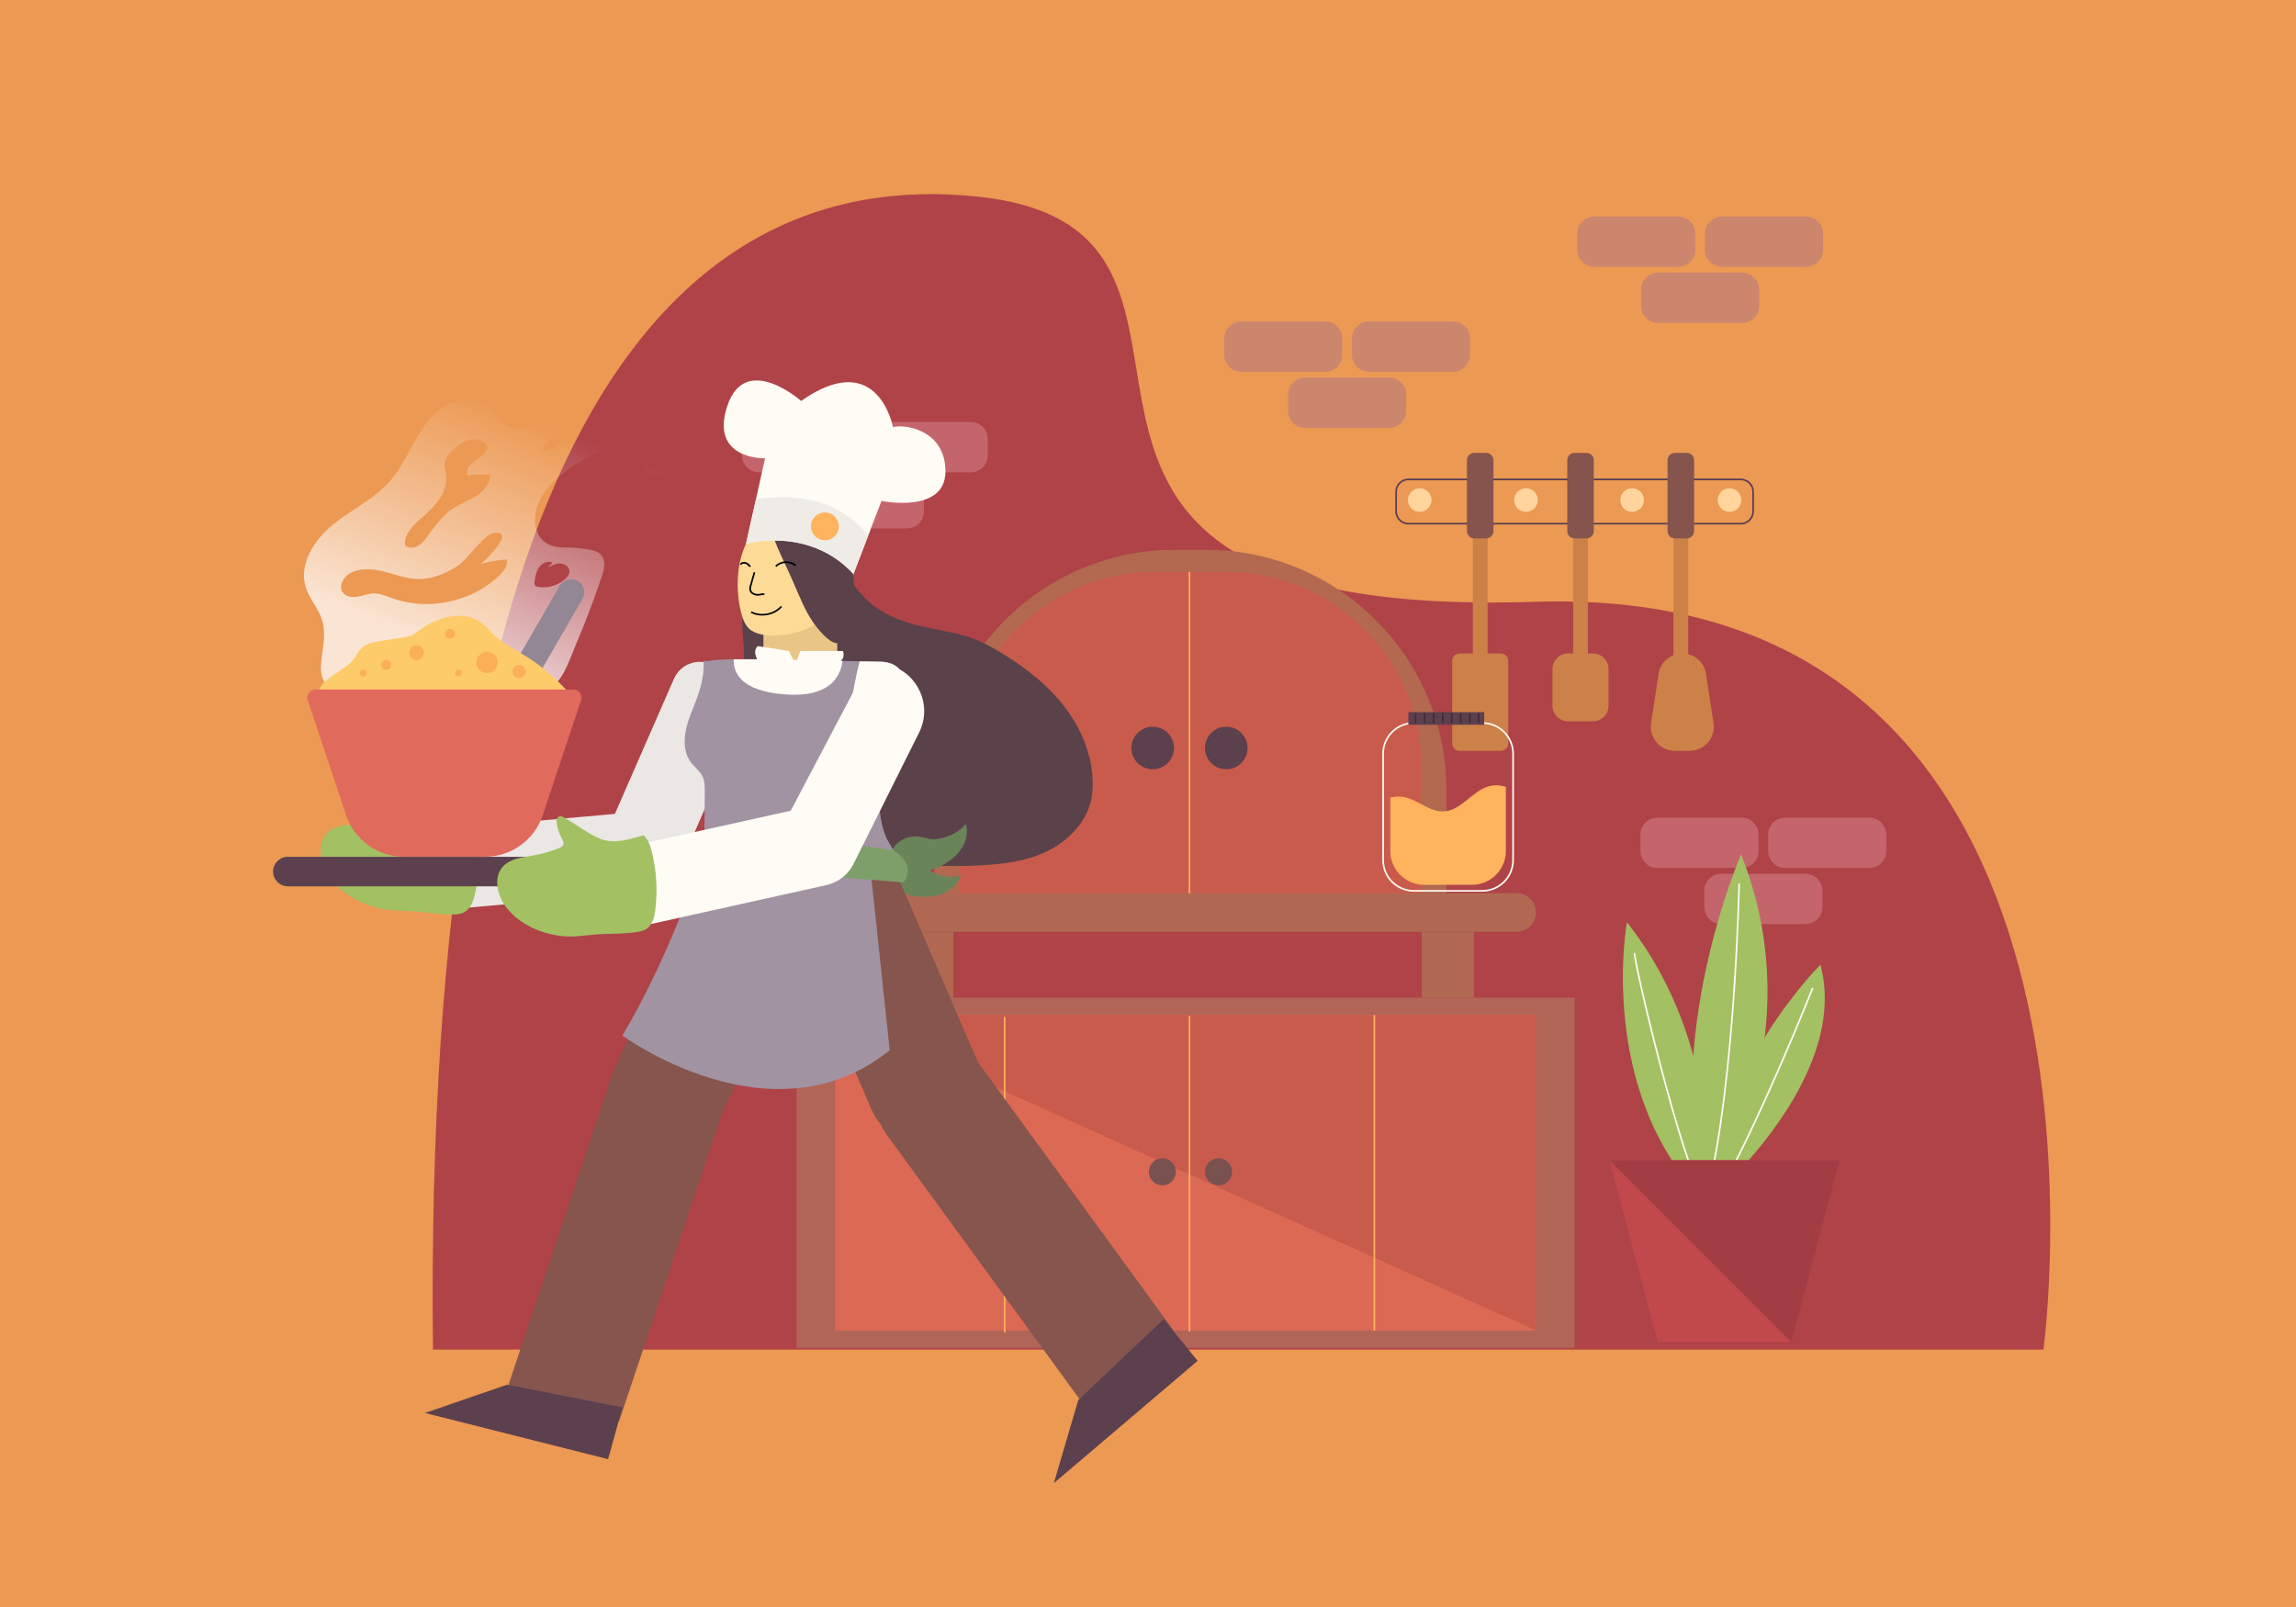 <?xml version="1.0" encoding="utf-8"?>
<!-- Generator: Adobe Illustrator 16.0.0, SVG Export Plug-In . SVG Version: 6.00 Build 0)  -->
<!DOCTYPE svg PUBLIC "-//W3C//DTD SVG 1.1//EN" "http://www.w3.org/Graphics/SVG/1.1/DTD/svg11.dtd">
<svg version="1.1" xmlns="http://www.w3.org/2000/svg" xmlns:xlink="http://www.w3.org/1999/xlink" x="0px" y="0px" width="1400px"
	 height="980px" viewBox="0 0 1400 980" enable-background="new 0 0 1400 980" xml:space="preserve">
<g id="BACKGROUND">
	<g>
		<rect x="-7" y="-7" fill="#EC9953" width="1414" height="994"/>
	</g>
</g>
<g id="OBJECTS">
	<path fill="#AF4348" d="M388,823h858c0,0,64-468-310-456S790,141,597,120S258,279,264,823H388z"/>
	<g>
		<path fill="#C4656C" d="M514.07,288.023h-51.323c-5.707,0-10.333-4.626-10.333-10.333v-10.018c0-5.707,4.626-10.333,10.333-10.333
			h51.323c5.707,0,10.333,4.626,10.333,10.333v10.018C524.403,283.396,519.777,288.023,514.07,288.023z"/>
		<path fill="#C4656C" d="M591.961,288.023h-51.323c-5.707,0-10.333-4.626-10.333-10.333v-10.018
			c0-5.707,4.626-10.333,10.333-10.333h51.323c5.707,0,10.333,4.626,10.333,10.333v10.018
			C602.294,283.396,597.668,288.023,591.961,288.023z"/>
		<path fill="#C4656C" d="M553.016,322.248h-51.324c-5.707,0-10.333-4.626-10.333-10.333v-10.018
			c0-5.707,4.626-10.333,10.333-10.333h51.324c5.707,0,10.333,4.626,10.333,10.333v10.018
			C563.349,317.622,558.723,322.248,553.016,322.248z"/>
	</g>
	<g>
		<path fill="none" stroke="#583D50" stroke-miterlimit="10" d="M1061.476,319.351H858.79c-4.142,0-7.5-3.357-7.5-7.5v-11.985
			c0-4.143,3.358-7.5,7.5-7.5h202.686c4.143,0,7.5,3.357,7.5,7.5v11.985C1068.976,315.993,1065.618,319.351,1061.476,319.351z"/>
		<g>
			<g>
				<rect x="898.065" y="279.771" fill="#CC8148" width="8.996" height="136.728"/>
			</g>
			<g>
				<path fill="#CC8148" d="M915.154,457.878h-25.182c-2.485,0-4.5-2.015-4.5-4.5v-50.369c0-2.485,2.015-4.5,4.5-4.5h25.182
					c2.485,0,4.5,2.015,4.5,4.5v50.369C919.654,455.863,917.64,457.878,915.154,457.878z"/>
			</g>
			<path fill="#85544D" d="M906.159,328.346h-7.191c-2.485,0-4.5-2.015-4.5-4.5v-43.173c0-2.485,2.015-4.5,4.5-4.5h7.191
				c2.485,0,4.5,2.015,4.5,4.5v43.173C910.659,326.332,908.645,328.346,906.159,328.346z"/>
		</g>
		<g>
			<g>
				<rect x="959.233" y="279.771" fill="#CC8148" width="8.995" height="136.728"/>
			</g>
			<g>
				<path fill="#CC8148" d="M971.322,439.887h-15.182c-5.247,0-9.5-4.253-9.5-9.5v-22.378c0-5.247,4.253-9.5,9.5-9.5h15.182
					c5.247,0,9.5,4.253,9.5,9.5v22.378C980.822,435.634,976.569,439.887,971.322,439.887z"/>
			</g>
			<path fill="#85544D" d="M967.327,328.346h-7.191c-2.485,0-4.5-2.015-4.5-4.5v-43.173c0-2.485,2.015-4.5,4.5-4.5h7.191
				c2.485,0,4.5,2.015,4.5,4.5v43.173C971.827,326.332,969.812,328.346,967.327,328.346z"/>
		</g>
		<g>
			<g>
				<rect x="1020.401" y="279.771" fill="#CC8148" width="8.995" height="136.728"/>
			</g>
			<g>
				<path fill="#CC8148" d="M1030.356,457.878h-9.115c-8.962,0-15.822-7.978-14.479-16.839l4.557-30.079
					c1.085-7.159,7.239-12.451,14.48-12.451l0,0c7.241,0,13.395,5.292,14.479,12.451l4.558,30.079
					C1046.179,449.9,1039.318,457.878,1030.356,457.878z"/>
			</g>
			<path fill="#85544D" d="M1028.495,328.346h-7.191c-2.485,0-4.5-2.015-4.5-4.5v-43.173c0-2.485,2.015-4.5,4.5-4.5h7.191
				c2.485,0,4.5,2.015,4.5,4.5v43.173C1032.995,326.332,1030.98,328.346,1028.495,328.346z"/>
		</g>
		<circle fill="#FFD59D" cx="865.683" cy="304.958" r="7.196"/>
		<circle fill="#FFD59D" cx="930.449" cy="304.958" r="7.196"/>
		<circle fill="#FFD59D" cx="995.215" cy="304.958" r="7.196"/>
		<circle fill="#FFD59D" cx="1054.583" cy="304.958" r="7.196"/>
	</g>
	<g>
		<g>
			<path fill="#B2694F" d="M735.219,335.274h-18.673c-81.064,0-146.781,65.716-146.781,146.781v70.085H882v-70.085
				C882,400.99,816.284,335.274,735.219,335.274z"/>
		</g>
		<rect x="485.719" y="608.39" fill="#B16557" width="474.426" height="213.61"/>
		<rect x="509.309" y="619.012" fill="#DC6954" width="427.246" height="192.367"/>
		<polygon fill="#C95B4C" points="936.555,811.379 509.309,619.012 936.555,619.012 		"/>
		<line fill="none" stroke="#FFB35D" stroke-miterlimit="10" x1="837.998" y1="619.012" x2="837.998" y2="811.379"/>
		<line fill="none" stroke="#FFB35D" stroke-miterlimit="10" x1="725.293" y1="619.602" x2="725.293" y2="811.969"/>
		<line fill="none" stroke="#FFB35D" stroke-miterlimit="10" x1="612.587" y1="620.191" x2="612.587" y2="812.559"/>
		<circle fill="#79514F" cx="742.995" cy="714.605" r="8.261"/>
		<circle fill="#79514F" cx="708.77" cy="714.605" r="8.261"/>
		<path fill="#B06852" d="M924.74,568.265H521.124c-6.518,0-11.802-5.284-11.802-11.802l0,0c0-6.518,5.284-11.802,11.802-11.802
			H924.74c6.519,0,11.802,5.284,11.802,11.802l0,0C936.542,562.98,931.259,568.265,924.74,568.265z"/>
		<rect x="549.448" y="568.265" fill="#B06852" width="31.865" height="40.125"/>
		<rect x="866.912" y="568.265" fill="#B06852" width="31.865" height="40.125"/>
		<path fill="#C95B4C" d="M747.412,348.754h-43.06c-65.998,0-119.5,53.501-119.5,119.5v76.408h282.059v-76.408
			C866.912,402.255,813.41,348.754,747.412,348.754z"/>
		<line fill="none" stroke="#FFB35D" stroke-miterlimit="10" x1="725.293" y1="348.754" x2="725.293" y2="544.661"/>
		<circle fill="#5C404E" cx="747.716" cy="456.149" r="12.981"/>
		<circle fill="#5C404E" cx="702.87" cy="456.149" r="12.982"/>
	</g>
	<g>
		<g>
			<g>
				<path fill="#CC866D" d="M1023.376,162.719h-51.323c-5.707,0-10.334-4.626-10.334-10.333v-10.018
					c0-5.707,4.627-10.333,10.334-10.333h51.323c5.707,0,10.333,4.626,10.333,10.333v10.018
					C1033.709,158.093,1029.083,162.719,1023.376,162.719z"/>
			</g>
			<g>
				<path fill="#CC866D" d="M1101.267,162.719h-51.323c-5.707,0-10.334-4.626-10.334-10.333v-10.018
					c0-5.707,4.627-10.333,10.334-10.333h51.323c5.707,0,10.333,4.626,10.333,10.333v10.018
					C1111.6,158.093,1106.974,162.719,1101.267,162.719z"/>
			</g>
			<g>
				<path fill="#CC866D" d="M1062.321,196.944h-51.323c-5.707,0-10.334-4.626-10.334-10.333v-10.018
					c0-5.707,4.627-10.333,10.334-10.333h51.323c5.707,0,10.333,4.626,10.333,10.333v10.018
					C1072.654,192.317,1068.028,196.944,1062.321,196.944z"/>
			</g>
		</g>
	</g>
	<g opacity="0.75">
		<linearGradient id="SVGID_1_" gradientUnits="userSpaceOnUse" x1="330.071" y1="256.641" x2="271.071" y2="399.641">
			<stop  offset="0" style="stop-color:#FFFFFF;stop-opacity:0"/>
			<stop  offset="1" style="stop-color:#FFFFFF"/>
		</linearGradient>
		<path fill="url(#SVGID_1_)" d="M410.55,287.228c4.585-2.198,8.691-5.832,11.942-9.797c6.108-7.449,22.792-24.148,16.901-34.525
			c-6.44-11.346-28.243-1.996-34.966-13.177c-1.248-2.076-1.756-4.666-3.571-6.269c-1.52-1.343-3.653-1.709-5.674-1.877
			c-20.592-1.71-39.435,11.293-54.471,25.467c-4.834,4.557-9.63,9.398-15.682,12.14c-6.052,2.741-13.802,2.91-18.791-1.479
			c-2.646-2.327-4.221-5.632-6.608-8.224c-6.592-7.155-18.394-7.357-26.965-2.756c-8.572,4.602-14.478,12.924-19.276,21.387
			c-4.799,8.463-8.882,17.458-15.226,24.833c-9.628,11.192-23.544,17.632-35.038,26.898c-11.494,9.266-21.099,24.056-16.718,38.154
			c1.908,6.138,6.223,11.225,8.845,17.093c8.887,19.884-12.172,39.283,14.798,49.982c39.226,15.562,86.154,19.846,121.948-2.507
			c11.672-7.29,13.875-17.045,18.992-29.072c5.868-13.791,11.195-27.811,15.964-42.019c1.405-4.187,2.636-9.211-0.096-12.681
			c-1.929-2.451-5.243-3.264-8.322-3.763c-4.947-0.802-9.961-1.194-14.974-1.168c-11.192,0.056-17.989-6.863-17.265-18.318
			c0.488-7.708,4.674-14.746,9.798-20.525c8.435-9.515,45.551-35.002,54.354-13.666c0.489,1.185,0.789,2.454,1.419,3.57
			c1.508,2.67,4.665,4.01,7.712,4.355C403.402,289.717,407.111,288.876,410.55,287.228z M257.256,315.725
			c7.958-6.806,16.163-15.823,14.742-26.198c-0.372-2.718-1.408-5.494-0.637-8.127c1.868-6.38,13.871-16.034,21.189-12.914
			c11.597,4.944-2.036,10.925-6.294,15.672c-1.433,1.598-2.14,4.119-0.943,5.901c4.451-0.941,9.081-1.028,13.565-0.256
			c-0.097,5.473-4.292,10.06-8.938,12.954c-4.646,2.895-9.942,4.666-14.449,7.771c-6.287,4.332-10.573,10.913-15.182,17
			c-1.613,2.131-3.354,4.279-5.717,5.527c-2.364,1.249-5.518,1.379-7.532-0.378C246.016,325.847,252.006,320.214,257.256,315.725z
			 M304.691,350.763c-16.906,16.295-43.267,21.977-65.384,14.091c-3.766-1.342-7.544-3.067-11.541-2.96
			c-3.349,0.089-6.522,1.465-9.828,2.005c-3.306,0.54-7.215-0.039-9.063-2.833c-2.517-3.808,0.489-9.083,4.437-11.375
			c6.052-3.513,13.638-2.907,20.43-1.226c6.793,1.681,13.437,4.337,20.429,4.615c8.864,0.353,17.487-3.187,24.946-7.989
			c6.001-3.865,15.922-19.333,21.984-20.09c13.949-1.744-4.919,16.446-7.74,18.833c5.106-1.392,10.346-2.292,15.625-2.681
			C309.965,344.711,307.348,348.201,304.691,350.763z M328.808,345.769c1.823-2.501,5.357-4.049,8.107-2.627l-2.837,2.874
			c2.451-1.24,5.05-2.511,7.792-2.35c2.742,0.162,5.567,2.349,5.376,5.089c-0.115,1.649-1.247,3.044-2.465,4.162
			c-4.357,3.999-10.559,5.901-16.409,5.032c-0.817-0.121-1.709-0.345-2.178-1.026c-0.47-0.682-0.359-1.593-0.229-2.411
			C326.45,351.455,326.985,348.27,328.808,345.769z M381.724,231.389c1.428-1.047,3.29-1.235,5.054-1.389l-3.773-0.016
			c3.737-0.043,7.474-0.086,11.211-0.13c0.606-0.007,1.24-0.008,1.78,0.269c1.776,0.91,1.009,3.71-0.453,5.067
			c-3.275,3.041-8.364,3.31-12.645,2.025c-0.807-0.242-1.638-0.559-2.181-1.203C379.576,234.66,380.296,232.436,381.724,231.389z
			 M391.136,263.211c-6.295-1.835-11.644-6.585-18.159-7.323c-5.688-0.644-11.224,1.901-16.213,4.708
			c-4.813,2.709-9.454,5.726-13.884,9.025c-3.612,2.69-7.563,5.725-12.053,5.379c4.355-12.459,23.118-14.429,28.27-26.58
			c0.644-1.518,1.044-3.148,1.899-4.558c2.695-4.436,8.38-5.731,12.656-5.205c0.355,0.044,13.696,5.648,14.182,6.301
			c0.459,0.616,0.711,1.357,1.073,2.034c1.859,3.471,6.274,4.645,10.254,4.287c6.288-2.617,13.024-4.157,19.828-4.478l1.018-0.897
			c1.84-0.023,3.608,1.332,4.064,3.115c-0.322,0.177-0.645,0.354-0.967,0.531c1.19,0.705,2.14,1.747,1.948,3.047
			c-0.079,0.534-0.341,0.984-0.697,1.378c1.929-0.014,3.859,0.015,5.785,0.134c-1.923,9.726-12.688,16.734-22.36,14.557
			c-0.024-2.029-0.152-4.25-0.792-6.156C401.749,264.151,396.393,264.744,391.136,263.211z"/>
	</g>
	<g>
		<path fill="#EAE7E4" d="M415.28,526.372l47.458-108.582l-29.16-12.745c-8.692-3.799-18.819,0.167-22.618,8.86l-40.58,92.843
			c-5.419,12.398,0.239,26.842,12.637,32.261l0,0C395.417,544.428,409.86,538.771,415.28,526.372z"/>
		<path fill="#EAE7E4" d="M272.927,554.592l118.036-10.473c13.478-1.195,23.435-13.091,22.239-26.569l0,0
			c-1.196-13.478-13.092-23.435-26.569-22.238l-118.037,10.473L272.927,554.592z"/>
		<path fill="#5B414A" d="M565.676,382.805c9.036,1.94,18.264,3.224,26.959,6.354c6.582,2.37,12.749,5.762,18.711,9.421
			c15.005,9.21,29.081,20.39,39.412,34.646s16.7,31.849,15.345,49.403c-1.456,18.879-16.79,32.891-33.783,39.124
			c-12.798,4.694-26.62,5.731-40.244,6.194c-11.259,0.383-22.613,0.397-33.685-1.68c-9.778-1.834-19.183-5.272-28.381-9.063
			c-25.538-10.527-51.14-25.084-64.881-49.046c-8.463-14.757-11.569-31.806-12.192-48.627c-0.31-8.367,0.972-16.854,0.522-25.164
			c-0.447-8.247-1.813-15.477,0.195-23.783c1.689-6.987,5.098-13.778,10.724-18.253c12.192-9.699,37.128-13.234,49.581-2.363
			c6.875,6.001,11.477,14.031,18.882,19.55C542.419,376.654,554.132,380.326,565.676,382.805z"/>
		<g>
			<path fill="#86554E" d="M394.433,691.246L394.433,691.246c-17.621-8.598-24.935-29.852-16.337-47.472l60.734-124.474
				l63.809,31.135l-60.734,124.474C433.308,692.529,412.054,699.844,394.433,691.246z"/>
		</g>
		<g>
			<path fill="#86554E" d="M377.448,866.906l-67.384-22.37l63.097-188.912c6.178-18.607,26.27-28.684,44.877-22.507l0,0
				c18.607,6.178,28.684,26.271,22.506,44.878L377.448,866.906z"/>
		</g>
		<path fill="#6A8459" d="M561.227,510.313c2.174,0.365,4.275,1.125,6.465,1.372c2.48,0.28,4.995-0.109,7.404-0.761
			c5.302-1.435,10.327-4.228,13.867-8.427c1.457,4.908,0.258,10.36-2.47,14.692c-2.729,4.331-6.856,7.636-11.32,10.143
			c-7.688,4.318-16.748,6.099-25.358,3.776c-8.885-2.396-8.996-11.111-2.518-16.938C551.012,510.83,556.338,509.49,561.227,510.313z
			"/>
		<path fill="#6A8459" d="M559.18,525.071c2.663,1.367,4.77,3.592,7.201,5.338c5.584,4.009,13.005,5.341,19.635,3.524
			c-1.94,5.235-6.547,9.217-11.764,11.205c-5.217,1.987-10.989,2.144-16.513,1.335c-6.674-0.978-17.944-5.592-16.582-14.274
			C542.33,524.727,553.326,522.067,559.18,525.071z"/>
		<g>
			<path fill="#A193A2" d="M551.104,534.859c-0.05,0.251-0.118,0.492-0.203,0.725c-18.56-3.479-40.374-0.765-59.374-0.858
				c-20.838-0.104-41.679-0.114-62.519,0.31c0.603-17.272,0.531-34.601,0.728-51.889c0.038-3.347,0.044-6.841-1.453-9.834
				c-1.586-3.173-4.634-5.331-6.806-8.137c-6.326-8.174-4.147-19.984-0.333-29.591c4.408-11.101,8.452-20.48,7.864-32.619
				c1.069,0.021,2.646,0.339,3.679,0.035c7.863-2.316,73.24,0.146,103.747,0.505c34.557,0.408,2.703,62.583,0.445,77.488
				c-1.468,9.695-0.363,19.769,3.173,28.915C542.407,516.001,552.407,528.389,551.104,534.859z"/>
		</g>
		<polygon fill="#5C404E" points="309.19,844.398 259.165,861.677 370.786,889.851 379.533,858.283 		"/>
		<g>
			<path fill="#86554E" d="M578.006,694.994L578.006,694.994c-18.003,7.766-38.892-0.533-46.657-18.536l-64.439-149.271
				l74.777-6.023l54.856,127.174C604.308,666.34,596.008,687.229,578.006,694.994z"/>
		</g>
		<g>
			<path fill="#86554E" d="M715.433,811.157l-57.3,41.925L540.814,692.131c-11.578-15.822-8.136-38.035,7.687-49.612l0,0
				c15.823-11.577,38.035-8.136,49.613,7.688L715.433,811.157z"/>
		</g>
		<polygon fill="#5C404E" points="657.514,853.715 642.582,904.489 730.262,829.889 709.617,804.458 		"/>
		<path fill="#FFFBF5" d="M536.434,403.505c-3.637-0.043-7.773-0.116-12.244-0.207c-4.443,17.218-17.097,75.282,12.201,82.195
			c0.104-1.506,0.262-3.008,0.488-4.501C539.137,466.089,570.991,403.913,536.434,403.505z"/>
		<g>
			<path fill="#A193A2" d="M429.52,518.5c0,0-19.02,61-50.02,113c0,0,91,67,163,9l-12-113C530.5,527.5,464.539,546.5,429.52,518.5z"
				/>
		</g>
		<path fill="#A3C063" d="M241.801,482.629c-1.195-0.938-2.785-1.913-4.121-1.19c-1.165,0.629-1.393,2.184-1.387,3.508
			c0.014,3.31,0.635,6.616,1.821,9.706c0.494,1.286,1.08,2.759,0.428,3.973c-0.563,1.048-1.834,1.458-2.989,1.75
			c-5.383,1.359-10.903,2.172-16.449,2.423c-6.41,0.289-13.447,0.021-18.463,4.023c-7.309,5.83-6.136,17.616-1.29,25.611
			c6.659,10.986,18.496,18.152,30.953,21.289c7.346,1.85,14.391,1.695,21.819,2.074c7.928,0.405,15.605,2.035,23.63,1.908
			c2.419-0.039,4.923-0.171,7.081-1.266c3.965-2.01,5.735-6.67,6.742-11c3.196-13.745,2.655-30.109-4.363-42.652
			c-0.278-0.496-0.589-1.005-1.077-1.295c-1.023-0.609-2.302-0.04-3.439,0.313c-2.578,0.802-5.513,0.358-7.739-1.169
			c-1.507-1.035-2.7-2.529-4.348-3.32c-4.333-2.079-8.773-0.409-13.024-3.35C250.717,490.599,246.457,486.284,241.801,482.629z"/>
		<path fill="#7E9F6A" d="M426.305,528.146l124.484,9.969c0,0,9.348-9.433-5.971-19.523c0,0-71.389-12.117-115.354-4.104
			C429.465,514.487,421.109,520.792,426.305,528.146z"/>
		<path fill="#FFFBF5" d="M520.351,527.031l40.077-80.306c9.686-19.407-4.429-42.225-26.119-42.225H529.5l-52.747,100.164
			c-6.177,12.039-1.424,26.806,10.615,32.982l0,0C499.407,543.823,514.174,539.07,520.351,527.031z"/>
		<path fill="#FFFBF5" d="M384.798,566.183l115.688-25.661c13.21-2.93,21.543-16.014,18.613-29.224l0,0
			c-2.93-13.21-16.014-21.543-29.224-18.613l-115.688,25.661L384.798,566.183z"/>
		<rect x="465.5" y="369.5" fill="#EAC686" width="45" height="38"/>
		<g>
			<path fill="#938795" d="M323.678,419.744l-13.856-8l31.5-54.56c2.209-3.826,7.102-5.137,10.928-2.928l0,0
				c3.826,2.209,5.137,7.102,2.928,10.928L323.678,419.744z"/>
			<path fill="#5C404E" d="M367.5,540.5h-192c-4.971,0-9-4.029-9-9l0,0c0-4.971,4.029-9,9-9h192c4.971,0,9,4.029,9,9l0,0
				C376.5,536.471,372.471,540.5,367.5,540.5z"/>
			<path fill="#FDCB6A" d="M215.899,401.622c1.482-2.253,2.732-4.72,4.729-6.534c3.146-2.855,7.601-3.633,11.798-4.292
				c4.669-0.732,9.338-1.465,14.008-2.198c1.816-0.285,3.665-0.579,5.315-1.39c1.392-0.684,2.582-1.705,3.795-2.67
				c11.167-8.879,28.41-13.089,39.259-3.824c1.903,1.625,3.497,3.576,5.262,5.351c6.348,6.386,14.681,10.316,22.262,15.177
				c9.892,6.342,18.63,14.379,26.351,23.237c-34.55,12.801-71.823,18.196-108.584,15.716c-12.231-0.825-35.378-1.53-43.899-12.068
				C186.93,416.671,210.394,409.991,215.899,401.622z"/>
			<path fill="#E06A5C" d="M295.663,522.5h-49.325c-16.027,0-30.256-10.256-35.324-25.46l-23.358-70.074
				c-1.061-3.181,1.307-6.466,4.66-6.466h157.369c3.353,0,5.721,3.285,4.66,6.466l-23.358,70.074
				C325.918,512.244,311.689,522.5,295.663,522.5z"/>
			<circle fill="#FBAF57" cx="274.5" cy="386.5" r="3"/>
			<circle fill="#FBAF57" cx="254" cy="398" r="4.5"/>
			<circle fill="#FBAF57" cx="235.5" cy="405.5" r="3"/>
			<circle fill="#FBAF57" cx="297" cy="404" r="6.5"/>
			<circle fill="#FBAF57" cx="279.5" cy="410.5" r="2"/>
			<circle fill="#FBAF57" cx="221.5" cy="410.5" r="2"/>
			<circle fill="#FBAF57" cx="316.5" cy="409.5" r="4"/>
		</g>
		<path fill="#A3C063" d="M344.621,498.853c-1.306-0.775-3.009-1.536-4.24-0.647c-1.073,0.775-1.099,2.347-0.921,3.658
			c0.442,3.28,1.485,6.479,3.062,9.389c0.656,1.212,1.428,2.596,0.938,3.884c-0.423,1.112-1.631,1.684-2.738,2.122
			c-5.162,2.045-10.53,3.565-15.997,4.531c-6.319,1.116-13.331,1.762-17.787,6.379c-6.493,6.728-3.804,18.262,2.036,25.563
			c8.024,10.032,20.689,15.605,33.448,17.104c7.413,0.87,13.983-0.443,21.161-0.993c8.124-0.622,16.129-0.147,24.266-1.381
			c2.228-0.338,4.518-0.762,6.395-2.008c3.624-2.406,4.757-7.151,5.304-11.467c1.52-11.984,0.766-24.254-2.209-35.963
			c-0.911-3.585-2.171-7.336-5.051-9.656c-7.897,2.412-17.633,5.438-25.774,2.346C359.117,508.903,351.538,502.959,344.621,498.853z
			"/>
		<path fill="#FDDA96" d="M520.5,347.5c0,17.159-11.293,23.977-23.421,33.073c-8.448,6.336-29.098,9.932-38.63,4.113
			c-3.862-2.357-5.554-7.038-6.633-11.433c-6.244-25.427,1.147-60.754,33.685-60.753C504.83,312.5,520.5,328.17,520.5,347.5z"/>
		<path fill="#5B414A" d="M483.957,355.614c3.565,8.11,6.774,16.519,11.818,23.863c3.293,4.795,15.315,19.934,18.684,8.723
			c2.797-9.311,5.432-18.758,6.082-28.458c1.581-23.623-14.467-51.962-41.659-48.375c-3.294,0.435-9.084,1.68-10.138,5.433
			c-0.813,2.896,1.96,7.757,2.85,10.416c2.99,8.937,7.413,17.019,11.143,25.602C483.141,353.751,483.547,354.683,483.957,355.614z"
			/>
		<path fill="#FFFBF5" d="M454.9,331.619c0,0,38.418-10.996,65.509,18.442L537.5,305.5c0,0,39,8,39-18s-26-29-32-27c0,0-9-49-56-16
			c0,0-34-30-45,3s23,32,23,32L454.9,331.619z"/>
		<path fill="#EFECE8" d="M460.939,304.484l-6.04,27.135c0,0,38.418-10.996,65.509,18.442l9.065-23.636
			C508.222,300.422,477.448,301.867,460.939,304.484z"/>
		<circle fill="#FFB35D" cx="503" cy="321" r="8.5"/>
		<path fill="none" stroke="#000000" stroke-miterlimit="10" d="M458.024,373.287c5.995,3.076,13.983,1.586,18.467-3.443"/>
		<path fill="none" stroke="#000000" stroke-miterlimit="10" d="M460.028,349.007c-0.75,2.651-1.501,5.302-2.252,7.953
			c-0.252,0.889-0.506,1.815-0.347,2.725c0.432,2.464,3.603,3.44,6.045,2.898c0.861-0.191,1.832-0.486,2.569-0.001"/>
		<path fill="none" stroke="#000000" stroke-miterlimit="10" d="M473.052,345.383c3.073-3.208,8.724-3.442,12.053-0.501"/>
		<path fill="none" stroke="#000000" stroke-miterlimit="10" d="M457.507,345.552c-0.805-0.887-1.657-1.806-2.785-2.21
			c-1.127-0.404-2.608-0.094-3.125,0.987"/>
		<path fill="#FFFBF5" d="M513.756,403.071c-22.473-0.513-49.654-1.228-66.345-1.013c-0.347,7.926,4.039,19.5,31.7,21.442
			C505.849,425.377,512.514,412.772,513.756,403.071z"/>
		<path fill="#FFFBF5" d="M462,394l19,3l4,8l-22-1C463,404,458,398,462,394z"/>
		<path fill="#FFFBF5" d="M485,405l3-8h26c0,0,2,5-3,7L485,405z"/>
	</g>
	<g>
		<path fill="none" stroke="#FFFBF5" stroke-miterlimit="10" d="M903.861,543.272h-41.755c-10.355,0-18.75-8.395-18.75-18.75
			v-64.871c0-10.355,8.395-18.75,18.75-18.75h41.755c10.355,0,18.75,8.395,18.75,18.75v64.871
			C922.611,534.878,914.217,543.272,903.861,543.272z"/>
		<path fill="#FFB35D" d="M907.643,479.557c-10.154,2.971-16.74,14.785-27.309,15.282c-8.393,0.395-15.26-6.647-23.436-8.581
			c-3.007-0.711-6.151-0.623-9.139,0.122v32.565c0,11.399,9.24,20.64,20.64,20.64h29.17c11.399,0,20.64-9.24,20.64-20.64v-39.063
			C914.819,478.718,911.084,478.55,907.643,479.557z"/>
		<rect x="858.768" y="434.296" fill="#5C404E" width="46.231" height="7.706"/>
		<line fill="none" stroke="#3F2C37" stroke-miterlimit="10" x1="863.171" y1="434.847" x2="863.171" y2="441"/>
		<line fill="none" stroke="#3F2C37" stroke-miterlimit="10" x1="868.674" y1="434.847" x2="868.674" y2="441"/>
		<line fill="none" stroke="#3F2C37" stroke-miterlimit="10" x1="874.178" y1="434.847" x2="874.178" y2="441"/>
		<line fill="none" stroke="#3F2C37" stroke-miterlimit="10" x1="879.682" y1="434.847" x2="879.682" y2="441"/>
		<line fill="none" stroke="#3F2C37" stroke-miterlimit="10" x1="885.186" y1="434.847" x2="885.186" y2="441"/>
		<line fill="none" stroke="#3F2C37" stroke-miterlimit="10" x1="890.689" y1="434.847" x2="890.689" y2="441"/>
		<line fill="none" stroke="#3F2C37" stroke-miterlimit="10" x1="896.193" y1="434.847" x2="896.193" y2="441"/>
		<line fill="none" stroke="#3F2C37" stroke-miterlimit="10" x1="901.697" y1="434.847" x2="901.697" y2="441"/>
	</g>
	<g>
		<g>
			<g>
				<path fill="#CC866D" d="M808.138,226.719h-51.323c-5.707,0-10.333-4.626-10.333-10.333v-10.018
					c0-5.707,4.626-10.333,10.333-10.333h51.323c5.707,0,10.333,4.626,10.333,10.333v10.018
					C818.471,222.093,813.845,226.719,808.138,226.719z"/>
			</g>
			<g>
				<path fill="#CC866D" d="M886.028,226.719h-51.323c-5.707,0-10.333-4.626-10.333-10.333v-10.018
					c0-5.707,4.626-10.333,10.333-10.333h51.323c5.707,0,10.334,4.626,10.334,10.333v10.018
					C896.362,222.093,891.735,226.719,886.028,226.719z"/>
			</g>
			<g>
				<path fill="#CC866D" d="M847.083,260.944H795.76c-5.707,0-10.333-4.626-10.333-10.333v-10.018
					c0-5.707,4.626-10.333,10.333-10.333h51.323c5.707,0,10.333,4.626,10.333,10.333v10.018
					C857.416,256.317,852.79,260.944,847.083,260.944z"/>
			</g>
		</g>
	</g>
	<g>
		<path fill="#C4656C" d="M1061.928,529.319h-51.323c-5.707,0-10.333-4.627-10.333-10.334v-10.018
			c0-5.707,4.626-10.333,10.333-10.333h51.323c5.707,0,10.334,4.626,10.334,10.333v10.018
			C1072.262,524.692,1067.635,529.319,1061.928,529.319z"/>
		<path fill="#C4656C" d="M1139.818,529.319h-51.323c-5.707,0-10.333-4.627-10.333-10.334v-10.018
			c0-5.707,4.626-10.333,10.333-10.333h51.323c5.707,0,10.334,4.626,10.334,10.333v10.018
			C1150.152,524.692,1145.525,529.319,1139.818,529.319z"/>
		<path fill="#C4656C" d="M1100.873,563.544h-51.323c-5.707,0-10.333-4.627-10.333-10.333v-10.019
			c0-5.706,4.626-10.333,10.333-10.333h51.323c5.707,0,10.334,4.627,10.334,10.333v10.019
			C1111.207,558.917,1106.58,563.544,1100.873,563.544z"/>
	</g>
	<g>
		<path fill="#A3C063" d="M992.01,562.363c0,0-18.883,103.854,48.387,171.124C1040.396,733.487,1053.379,640.255,992.01,562.363z"/>
		<path fill="#A3C063" d="M1061.64,521.058c0,0-49.567,113.296-21.243,212.43C1040.396,733.487,1107.666,636.714,1061.64,521.058z"
			/>
		<path fill="#A3C063" d="M1110.026,588.327c0,0-61.368,60.188-69.63,145.16C1040.396,733.487,1128.909,659.137,1110.026,588.327z"
			/>
		<path fill="none" stroke="#FFFBF5" stroke-miterlimit="10" d="M1040.396,733.487c-15.342-23.603-44.846-149.881-43.666-152.241"/>
		<path fill="none" stroke="#FFFBF5" stroke-miterlimit="10" d="M1060.459,538.761c0,0-2.346,120.377-19.465,189.417"/>
		<path fill="none" stroke="#FFFBF5" stroke-miterlimit="10" d="M1105.306,602.489c0,0-28.907,73.17-54.579,120.377"/>
		<polygon fill="#C1494B" points="1092.324,818.459 1010.893,818.459 981.389,707.524 1121.828,707.524 		"/>
		<polygon fill="#A33D44" points="1092.324,818.459 981.389,707.524 1121.828,707.524 		"/>
	</g>
</g>
</svg>
